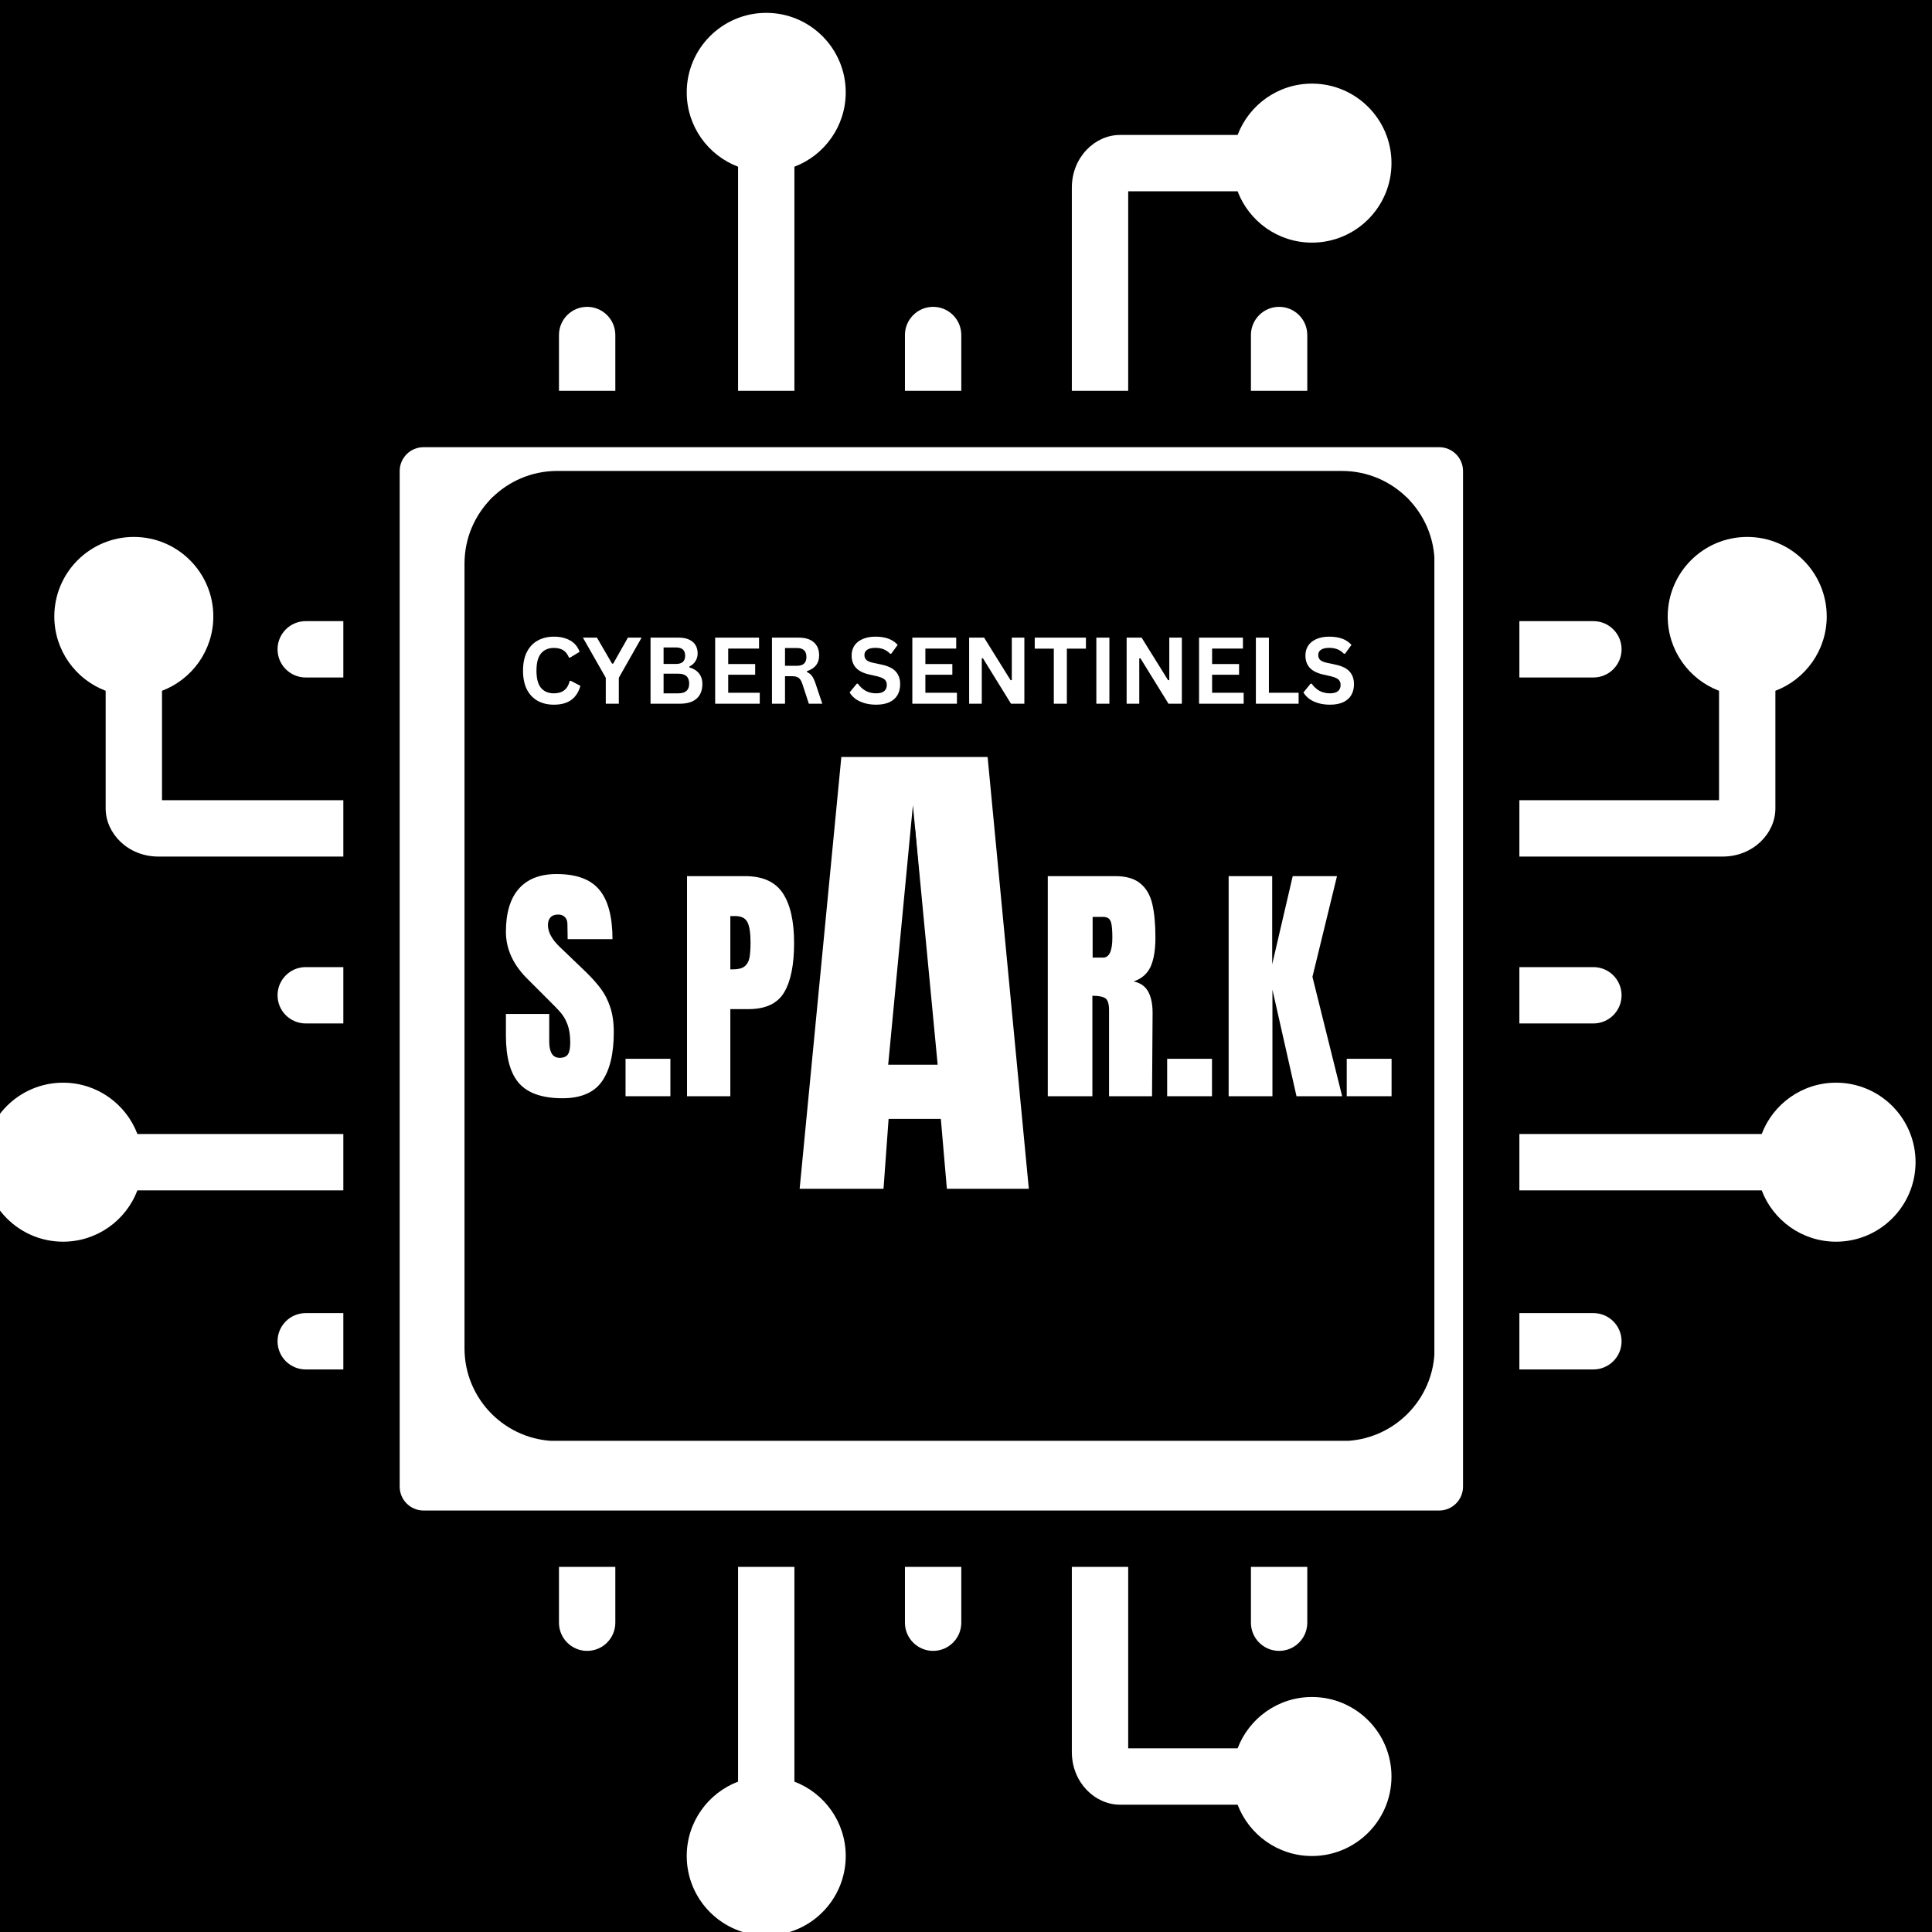 <svg xmlns="http://www.w3.org/2000/svg" xmlns:xlink="http://www.w3.org/1999/xlink" width="500" zoomAndPan="magnify" viewBox="0 0 375 375" height="500" preserveAspectRatio="xMidYMid meet" version="1.0"><defs><g/><clipPath id="d279ed120a"><path d="M 0 2.332 L 371.809 2.332 L 371.809 375 L 0 375 Z M 0 2.332 " clip-rule="nonzero"/></clipPath><clipPath id="4b630a466c"><path d="M 91 93 L 277 93 L 277 278 L 91 278 Z M 91 93 " clip-rule="nonzero"/></clipPath><clipPath id="1471b02108"><path d="M 90.16 109.41 L 90.16 261.707 C 90.16 271.648 98.219 279.707 108.16 279.707 L 260.457 279.707 C 270.398 279.707 278.457 271.648 278.457 261.707 L 278.457 109.41 C 278.457 99.469 270.398 91.41 260.457 91.41 L 108.16 91.41 C 98.219 91.41 90.16 99.469 90.16 109.41 Z M 90.16 109.41 " clip-rule="nonzero"/></clipPath><clipPath id="01e933053e"><path d="M 90.16 91.41 L 278.41 91.41 L 278.41 279.66 L 90.16 279.66 Z M 90.16 91.41 " clip-rule="nonzero"/></clipPath><clipPath id="b050b82856"><path d="M 90.16 109.41 L 90.16 261.707 C 90.16 271.648 98.219 279.707 108.16 279.707 L 260.457 279.707 C 270.398 279.707 278.457 271.648 278.457 261.707 L 278.457 109.41 C 278.457 99.469 270.398 91.41 260.457 91.41 L 108.16 91.41 C 98.219 91.41 90.16 99.469 90.16 109.41 Z M 90.16 109.41 " clip-rule="nonzero"/></clipPath><clipPath id="924a8cd202"><path d="M 172.395 156.285 L 182 156.285 L 182 206.699 L 172.395 206.699 Z M 172.395 156.285 " clip-rule="nonzero"/></clipPath><clipPath id="9832b29b80"><path d="M 177.195 156.285 L 182 206.668 L 172.395 206.668 Z M 177.195 156.285 " clip-rule="nonzero"/></clipPath></defs><rect x="-37.5" width="450" fill="#ffffff" y="-37.5" height="450" fill-opacity="1"/><rect x="-37.5" width="450" fill="#000000" y="-37.5" height="450" fill-opacity="1"/><g clip-path="url(#d279ed120a)"><path fill="#ffffff" d="M 26.672 231.047 C 24.465 236.867 18.832 241.012 12.242 241.012 C 3.723 241.012 -3.191 234.094 -3.191 225.578 C -3.191 217.062 3.723 210.148 12.242 210.148 C 18.832 210.148 24.465 214.289 26.672 220.109 L 66.641 220.109 L 66.641 231.047 Z M 20.508 134.082 C 14.684 131.875 10.543 126.242 10.543 119.652 C 10.543 111.133 17.457 104.219 25.977 104.219 C 34.492 104.219 41.406 111.133 41.406 119.652 C 41.406 126.242 37.266 131.875 31.445 134.082 L 31.445 155.32 L 66.641 155.32 L 66.641 166.258 L 30.742 166.258 C 24.801 166.258 20.508 161.742 20.508 156.926 Z M 143.258 32.359 C 137.434 30.152 133.293 24.52 133.293 17.926 C 133.293 9.41 140.207 2.496 148.727 2.496 C 157.242 2.496 164.156 9.41 164.156 17.926 C 164.156 24.52 160.016 30.152 154.195 32.359 L 154.195 75.859 L 143.258 75.859 Z M 240.219 37.133 L 218.98 37.133 L 218.98 75.859 L 208.043 75.859 L 208.043 36.43 C 208.043 30.488 212.559 26.195 217.379 26.195 L 240.219 26.195 C 242.43 20.371 248.062 16.23 254.652 16.23 C 263.172 16.23 270.086 23.145 270.086 31.664 C 270.086 40.18 263.172 47.094 254.652 47.094 C 248.062 47.094 242.43 42.953 240.219 37.133 Z M 344.602 134.082 L 344.602 156.926 C 344.602 161.742 340.309 166.258 334.367 166.258 L 294.91 166.258 L 294.91 155.32 L 333.664 155.32 L 333.664 134.082 C 327.844 131.875 323.703 126.242 323.703 119.652 C 323.703 111.133 330.617 104.219 339.133 104.219 C 347.648 104.219 354.566 111.133 354.566 119.652 C 354.566 126.242 350.422 131.875 344.602 134.082 Z M 341.945 231.047 L 294.91 231.047 L 294.91 220.109 L 341.945 220.109 C 344.152 214.289 349.785 210.148 356.375 210.148 C 364.895 210.148 371.809 217.062 371.809 225.578 C 371.809 234.094 364.895 241.012 356.375 241.012 C 349.785 241.012 344.152 236.867 341.945 231.047 Z M 240.219 350.289 L 217.379 350.289 C 212.559 350.289 208.043 345.996 208.043 340.051 L 208.043 304.129 L 218.98 304.129 L 218.98 339.352 L 240.219 339.352 C 242.43 333.531 248.062 329.387 254.652 329.387 C 263.172 329.387 270.086 336.301 270.086 344.82 C 270.086 353.336 263.172 360.25 254.652 360.25 C 248.062 360.25 242.43 356.109 240.219 350.289 Z M 143.258 345.816 L 143.258 304.129 L 154.195 304.129 L 154.195 345.816 C 160.016 348.027 164.156 353.66 164.156 360.25 C 164.156 368.77 157.242 375.684 148.727 375.684 C 140.207 375.684 133.293 368.77 133.293 360.25 C 133.293 353.66 137.434 348.027 143.258 345.816 Z M 66.641 198.652 L 59.34 198.652 C 56.32 198.652 53.871 196.203 53.871 193.184 C 53.871 190.168 56.32 187.715 59.34 187.715 L 66.641 187.715 Z M 66.641 131.5 L 59.34 131.5 C 56.32 131.5 53.871 129.047 53.871 126.031 C 53.871 123.012 56.32 120.562 59.34 120.562 L 66.641 120.562 Z M 108.496 75.859 L 108.496 65.027 C 108.496 62.008 110.945 59.559 113.965 59.559 C 116.98 59.559 119.434 62.008 119.434 65.027 L 119.434 75.859 Z M 175.648 75.859 L 175.648 65.027 C 175.648 62.008 178.102 59.559 181.117 59.559 C 184.137 59.559 186.586 62.008 186.586 65.027 L 186.586 75.859 Z M 242.805 75.859 L 242.805 65.027 C 242.805 62.008 245.254 59.559 248.273 59.559 C 251.293 59.559 253.742 62.008 253.742 65.027 L 253.742 75.859 Z M 294.91 120.562 L 309.277 120.562 C 312.297 120.562 314.746 123.012 314.746 126.031 C 314.746 129.047 312.297 131.5 309.277 131.5 L 294.91 131.5 Z M 294.91 187.715 L 309.277 187.715 C 312.297 187.715 314.746 190.168 314.746 193.184 C 314.746 196.203 312.297 198.652 309.277 198.652 L 294.91 198.652 Z M 294.91 254.871 L 309.277 254.871 C 312.297 254.871 314.746 257.32 314.746 260.34 C 314.746 263.359 312.297 265.809 309.277 265.809 L 294.91 265.809 Z M 253.742 304.129 L 253.742 314.965 C 253.742 317.984 251.293 320.434 248.273 320.434 C 245.254 320.434 242.805 317.984 242.805 314.965 L 242.805 304.129 Z M 186.586 304.129 L 186.586 314.965 C 186.586 317.984 184.137 320.434 181.117 320.434 C 178.102 320.434 175.648 317.984 175.648 314.965 L 175.648 304.129 Z M 119.434 304.129 L 119.434 314.965 C 119.434 317.984 116.98 320.434 113.965 320.434 C 110.945 320.434 108.496 317.984 108.496 314.965 L 108.496 304.129 Z M 66.641 265.809 L 59.34 265.809 C 56.32 265.809 53.871 263.359 53.871 260.34 C 53.871 257.32 56.32 254.871 59.34 254.871 L 66.641 254.871 Z M 279.332 86.797 C 281.895 86.797 283.973 88.875 283.973 91.438 L 283.973 288.551 C 283.973 291.113 281.895 293.191 279.332 293.191 L 82.219 293.191 C 79.656 293.191 77.578 291.113 77.578 288.551 L 77.578 91.438 C 77.578 88.875 79.656 86.797 82.219 86.797 Z M 190.586 259.66 L 190.586 201.918 L 170.973 201.918 L 170.973 259.66 Z M 160.035 259.66 L 160.035 196.449 C 160.035 193.43 162.484 190.98 165.504 190.98 L 196.055 190.98 C 199.074 190.98 201.523 193.43 201.523 196.449 L 201.523 259.66 L 222.133 259.66 C 225.676 259.66 228.539 256.797 228.539 253.258 L 228.539 190.594 L 180.777 151.871 L 133.012 190.598 L 133.012 253.258 C 133.012 256.797 135.883 259.66 139.422 259.66 Z M 111.27 174.488 L 120.891 186.348 L 180.777 137.789 L 240.668 186.348 L 250.281 174.488 L 185.672 122.105 C 182.922 119.805 178.844 119.695 175.961 122.043 Z M 111.27 174.488 " fill-opacity="1" fill-rule="evenodd"/></g><g clip-path="url(#4b630a466c)"><g clip-path="url(#1471b02108)"><path fill="#ff0000" d="M 276.125 187.145 C 275.121 188.793 273.414 189.766 271.73 190.707 C 272.441 191.738 272.418 193.121 272.098 194.336 C 271.781 195.547 271.203 196.68 270.883 197.891 C 270.559 199.105 270.641 200.707 271.344 201.742 C 270.379 201.781 269.566 202.559 269.172 203.449 C 268.781 204.34 268.719 205.324 268.633 206.293 C 268.551 207.262 268.422 208.262 267.918 209.086 L 267.938 209.094 C 269.328 209.645 270.773 210.23 271.758 211.359 C 272.043 211.691 272.289 212.066 272.438 212.473 C 272.781 213.41 272.641 214.473 272.258 215.387 C 271.871 216.309 271.262 217.113 270.664 217.91 C 271.445 218.684 272.723 219.559 273.078 220.602 C 273.301 221.27 273.324 221.988 273.422 222.684 C 273.766 225.148 275.078 227.469 274.992 229.961 L 274.992 229.965 C 274.988 230.223 274.801 230.434 274.582 230.566 C 274.363 230.695 274.121 230.77 273.898 230.883 C 273.121 231.277 272.711 232.156 272.547 233.016 C 272.387 233.875 272.414 234.758 272.23 235.613 C 271.863 237.348 270.531 238.758 269.375 240.113 C 270.004 240.902 270.645 241.703 271.004 242.645 C 271.363 243.586 271.402 244.707 270.867 245.559 C 270.211 246.605 268.637 247.102 267.445 247.414 C 268.324 248.27 269.254 249.211 269.43 250.422 C 269.551 251.266 269.289 252.125 269.398 252.969 C 269.492 253.695 269.863 254.367 270.336 254.922 C 270.809 255.48 271.387 255.949 271.953 256.41 C 270.922 257.957 271.027 260.168 271.512 261.961 C 271.996 263.758 272.852 265.434 273.328 267.23 C 273.934 269.527 273.895 271.988 273.219 274.262 C 270.133 274.992 266.559 275 263.559 273.973 C 262.18 273.5 260.855 272.852 259.43 272.543 C 258.004 272.234 256.289 272.285 255.129 273.164 C 254.598 272.289 253.781 271.59 252.836 271.211 C 251.738 270.77 250.52 270.754 249.352 270.566 C 248.18 270.379 246.879 269.875 246.219 268.891 C 245.938 270.125 245.359 271.289 244.543 272.258 C 244.254 272.602 243.898 272.938 243.453 273.008 C 243.113 273.055 242.781 272.938 242.461 272.816 C 241.266 272.348 240.086 271.629 239.035 270.891 C 238.41 270.859 237.848 271.262 237.418 271.711 C 236.984 272.16 236.609 272.684 236.086 273.016 C 234.738 273.863 232.906 273.203 231.422 273.781 C 230.207 274.254 229.176 275.402 228.512 276.527 C 228.086 276.164 227.512 276.039 226.957 275.992 C 226.398 275.945 225.836 275.965 225.293 275.84 C 224.477 275.66 223.758 275.176 222.961 274.922 C 221.832 274.555 220.594 274.664 219.473 274.297 C 218.195 273.879 217.199 272.891 216.25 271.941 C 215.07 272.824 214.523 273.023 213.148 273.566 C 212.598 273.785 212 273.977 211.422 273.84 C 210.945 273.719 210.551 273.387 210.199 273.039 C 209.176 272.02 208.348 270.707 207.777 269.375 C 206.277 270.145 204.414 269.574 202.809 270.082 C 201.684 270.441 200.68 271.395 200.289 272.512 C 199.477 271.738 198.184 271.734 197.109 272.066 C 196.039 272.398 195.07 273.008 194 273.34 C 192.547 273.789 190.934 273.695 189.547 273.078 L 189.551 272.777 C 189.027 274.773 187.594 276.516 185.738 277.418 C 185.215 277.672 184.633 277.863 184.059 277.777 C 183.574 277.699 183.141 277.434 182.746 277.145 C 181.297 276.109 180.059 274.773 179.133 273.242 C 177.484 273.523 175.801 273.805 174.266 273.141 C 173.48 272.801 172.801 272.234 172 271.938 C 170.742 271.473 169.23 271.777 168.242 272.68 C 168.043 271.719 167.219 270.918 166.324 270.52 C 165.422 270.117 164.43 270.008 163.453 269.902 C 162.473 269.801 161.48 269.688 160.586 269.273 C 160.43 270.703 159.855 271.805 158.891 272.867 C 158.5 273.301 158.027 273.695 157.453 273.785 C 157.086 273.844 156.703 273.762 156.348 273.664 C 155.035 273.312 153.793 272.719 152.695 271.922 C 150.902 272.535 149.844 274.41 147.996 274.82 C 147.129 275.012 146.203 274.84 145.332 275.035 C 144.652 275.184 144.043 275.543 143.371 275.742 C 142.191 276.09 140.848 275.93 139.793 276.559 C 139.234 275.293 137.879 274.266 136.551 273.883 C 135.77 273.66 134.945 273.645 134.148 273.473 C 132.629 273.152 130.969 271.98 130.051 270.734 C 129.367 271.363 129.242 271.48 128.438 271.949 C 127.629 272.418 126.684 272.695 125.77 272.559 C 124.934 272.434 124.168 271.953 123.629 271.305 C 123.09 270.656 122.652 269.574 122.543 268.734 C 121.84 269.859 120.551 270.551 119.234 270.684 C 118.336 270.777 117.418 270.633 116.531 270.801 C 115.289 271.035 113.973 272.094 113.449 273.242 C 112.352 272.434 110.875 272.328 109.52 272.516 C 107.34 272.816 105.309 273.77 103.188 274.336 C 100.738 274.992 97.312 275.008 95.379 274.266 C 94.695 271.992 94.66 269.531 95.27 267.234 C 95.746 265.441 96.605 263.762 97.086 261.965 C 97.57 260.172 97.68 257.961 96.645 256.414 C 97.215 255.953 97.789 255.488 98.262 254.926 C 98.734 254.363 99.105 253.699 99.195 252.969 C 99.305 252.129 99.043 251.27 99.164 250.426 C 99.344 249.215 100.273 248.273 101.152 247.418 C 99.957 247.113 98.387 246.609 97.727 245.562 C 97.191 244.707 97.234 243.59 97.594 242.648 C 97.953 241.707 98.594 240.902 99.219 240.117 C 98.066 238.762 96.734 237.359 96.363 235.613 C 96.184 234.762 96.215 233.879 96.047 233.02 C 95.887 232.16 95.473 231.281 94.699 230.887 C 94.477 230.773 94.227 230.699 94.012 230.57 C 93.793 230.438 93.605 230.227 93.602 229.969 L 93.602 229.965 C 93.516 227.48 94.824 225.152 95.172 222.688 C 95.273 221.992 95.293 221.273 95.516 220.605 C 95.871 219.562 97.145 218.691 97.93 217.914 C 97.328 217.117 96.723 216.309 96.34 215.391 C 95.957 214.469 95.809 213.406 96.156 212.477 C 96.309 212.066 96.551 211.691 96.84 211.363 C 97.816 210.234 99.27 209.641 100.656 209.098 L 100.68 209.09 C 100.176 208.258 100.051 207.266 99.961 206.297 C 99.879 205.328 99.816 204.336 99.426 203.453 C 99.035 202.566 98.223 201.789 97.25 201.746 C 97.953 200.703 98.035 199.105 97.715 197.895 C 97.391 196.684 96.812 195.551 96.496 194.34 C 96.18 193.125 96.152 191.742 96.863 190.711 C 95.18 189.77 93.473 188.797 92.469 187.148 C 92.09 186.531 91.828 185.793 91.961 185.078 C 92.059 184.539 92.371 184.059 92.707 183.621 C 93.258 182.91 93.895 182.266 94.602 181.703 C 95.074 181.328 95.586 180.98 95.961 180.504 C 96.336 180.031 96.559 179.387 96.355 178.816 C 96.246 177.863 96.277 176.719 96.578 175.805 C 96.918 174.777 97.672 173.926 97.977 172.891 C 98.332 171.711 98.062 170.316 97.25 169.391 C 97.816 169.148 98.406 168.895 98.812 168.43 C 99.176 168.016 99.359 167.473 99.496 166.938 C 99.895 165.438 100.027 163.883 100.164 162.344 C 100.18 162.195 100.191 162.027 100.105 161.898 C 100.027 161.766 99.531 161.637 99.434 161.758 C 97.727 161.348 96.328 159.863 96.02 158.133 C 95.707 156.398 96.508 154.527 97.969 153.547 C 96.691 152.746 95.797 151.344 95.34 149.906 C 94.883 148.469 94.738 146.957 94.508 145.469 C 94.281 143.98 93.945 142.473 93.172 141.18 C 94.387 140.273 95.691 139.391 96.09 137.992 C 96.387 136.973 96.32 135.875 96.562 134.84 C 96.895 133.41 97.84 132.137 99.102 131.395 C 98.48 130.605 97.863 129.582 97.555 128.625 C 97.242 127.668 97.234 126.57 97.758 125.707 C 98.41 124.609 99.875 124.047 101.121 123.754 L 101.172 123.754 C 100.555 123.297 100.578 123.328 100.133 122.707 C 99.594 121.945 99.359 121.004 99.219 120.078 C 99.078 119.152 99.012 118.211 98.754 117.312 C 98.773 116.672 98.43 115.91 97.895 115.562 C 97.543 115.336 97.078 115.188 96.906 114.805 C 96.797 114.555 96.848 114.258 96.988 114.027 C 97.129 113.801 97.383 113.586 97.625 113.457 C 97.547 110.891 96.5 108.469 95.84 105.984 C 95.023 102.941 94.773 99.754 95.105 96.621 C 97.047 95.879 100.75 96.059 103.203 96.719 C 105.324 97.285 107.352 98.234 109.531 98.539 C 110.887 98.727 112.363 98.621 113.465 97.809 C 113.988 98.965 115.301 100.027 116.547 100.254 C 117.438 100.422 118.352 100.277 119.25 100.367 C 120.57 100.504 121.855 101.195 122.559 102.32 C 122.672 101.48 123.109 100.406 123.645 99.75 C 124.188 99.098 124.949 98.625 125.785 98.496 C 126.707 98.355 127.645 98.637 128.453 99.105 C 129.258 99.566 129.383 99.688 130.066 100.32 C 130.992 99.074 132.645 97.902 134.164 97.578 C 134.961 97.41 135.785 97.391 136.566 97.168 C 137.898 96.789 139.25 95.766 139.809 94.496 C 140.867 95.125 142.207 94.957 143.387 95.312 C 144.055 95.508 144.668 95.867 145.348 96.02 C 146.223 96.211 147.145 96.039 148.012 96.23 C 149.859 96.645 150.918 98.523 152.707 99.129 C 153.809 98.336 155.051 97.734 156.359 97.387 C 156.727 97.289 157.102 97.211 157.469 97.27 C 158.043 97.355 158.52 97.754 158.906 98.184 C 159.867 99.25 160.445 100.348 160.602 101.777 C 161.496 101.367 162.488 101.254 163.465 101.148 C 164.445 101.043 165.438 100.934 166.34 100.535 C 167.238 100.133 168.059 99.332 168.258 98.371 C 169.246 99.281 170.754 99.578 172.016 99.113 C 172.82 98.82 173.496 98.25 174.281 97.914 C 175.816 97.254 177.496 97.531 179.148 97.809 C 180.074 96.277 181.309 94.949 182.762 93.906 C 183.164 93.621 183.59 93.355 184.074 93.277 C 184.652 93.188 185.234 93.383 185.754 93.637 C 187.613 94.535 189.043 96.277 189.566 98.277 L 189.562 97.977 C 190.949 97.355 192.562 97.262 194.016 97.711 C 195.086 98.043 196.055 98.652 197.125 98.984 C 198.199 99.32 199.488 99.309 200.305 98.539 C 200.691 99.652 201.695 100.609 202.82 100.969 C 204.43 101.477 206.293 100.906 207.789 101.676 C 208.363 100.344 209.191 99.039 210.215 98.016 C 210.562 97.664 210.961 97.332 211.438 97.215 C 212.016 97.074 212.613 97.266 213.164 97.484 C 214.531 98.031 215.086 98.23 216.266 99.113 C 217.211 98.16 218.207 97.176 219.484 96.754 C 220.609 96.387 221.852 96.496 222.977 96.133 C 223.773 95.879 224.488 95.395 225.309 95.211 C 225.852 95.09 226.414 95.113 226.973 95.059 C 227.527 95.016 228.102 94.883 228.527 94.523 C 229.191 95.648 230.215 96.805 231.438 97.273 C 232.926 97.844 234.758 97.184 236.102 98.035 C 236.629 98.367 237 98.895 237.43 99.34 C 237.863 99.789 238.426 100.195 239.051 100.164 C 240.098 99.43 241.285 98.711 242.477 98.238 C 242.797 98.113 243.129 98 243.465 98.047 C 243.914 98.109 244.266 98.445 244.559 98.797 C 245.375 99.762 245.953 100.93 246.234 102.16 C 246.895 101.18 248.195 100.672 249.363 100.484 C 250.535 100.297 251.746 100.281 252.852 99.84 C 253.797 99.461 254.613 98.766 255.145 97.891 C 256.305 98.773 258.02 98.82 259.445 98.508 C 260.871 98.203 262.195 97.547 263.57 97.078 C 266.574 96.055 270.43 95.887 273.52 96.621 C 273.852 99.75 273.602 102.941 272.785 105.984 C 272.121 108.465 271.074 110.883 271 113.453 C 271.242 113.578 271.492 113.793 271.637 114.027 C 271.781 114.262 271.828 114.559 271.719 114.801 C 271.547 115.191 271.086 115.332 270.73 115.562 C 270.195 115.91 269.852 116.668 269.871 117.309 C 269.617 118.207 269.555 119.148 269.41 120.074 C 269.262 121.004 269.035 121.938 268.492 122.703 C 268.047 123.328 268.07 123.297 267.453 123.754 L 267.504 123.754 C 268.754 124.043 270.207 124.605 270.871 125.703 C 271.383 126.566 271.383 127.664 271.074 128.621 C 270.762 129.578 270.148 130.602 269.523 131.395 C 270.785 132.133 271.73 133.41 272.062 134.836 C 272.301 135.871 272.238 136.965 272.535 137.988 C 272.941 139.383 274.242 140.27 275.453 141.18 C 274.672 142.469 274.344 143.977 274.117 145.465 C 273.887 146.953 273.742 148.469 273.285 149.902 C 272.824 151.34 271.938 152.742 270.656 153.547 C 272.121 154.523 272.914 156.402 272.609 158.129 C 272.301 159.855 270.902 161.344 269.191 161.754 C 269.098 161.637 268.598 161.766 268.52 161.895 C 268.441 162.027 268.449 162.188 268.461 162.344 C 268.598 163.887 268.738 165.438 269.129 166.934 C 269.27 167.473 269.449 168.012 269.812 168.43 C 270.219 168.891 270.809 169.148 271.375 169.387 C 270.562 170.312 270.293 171.707 270.648 172.887 C 270.953 173.922 271.711 174.777 272.047 175.801 C 272.348 176.711 272.379 177.855 272.27 178.812 C 272.066 179.379 272.293 180.031 272.664 180.504 C 273.039 180.977 273.551 181.32 274.023 181.699 C 274.727 182.262 275.363 182.906 275.918 183.621 C 276.254 184.055 276.566 184.535 276.668 185.078 C 276.773 185.789 276.508 186.52 276.125 187.145 Z M 276.125 187.145 " fill-opacity="1" fill-rule="nonzero"/></g></g><g clip-path="url(#01e933053e)"><g clip-path="url(#b050b82856)"><path fill="#000000" d="M 90.16 91.41 L 278.41 91.41 L 278.41 279.66 L 90.16 279.66 Z M 90.16 91.41 " fill-opacity="1" fill-rule="nonzero"/></g></g><g fill="#ffffff" fill-opacity="1"><g transform="translate(97.151, 212.777)"><g><path d="M 12.031 0.391 C 8.156 0.391 5.352 -0.566 3.625 -2.484 C 1.906 -4.41 1.047 -7.508 1.047 -11.781 L 1.047 -15.969 L 9.453 -15.969 L 9.453 -10.641 C 9.453 -8.516 10.129 -7.453 11.484 -7.453 C 12.242 -7.453 12.773 -7.676 13.078 -8.125 C 13.379 -8.57 13.531 -9.328 13.531 -10.391 C 13.531 -11.785 13.363 -12.938 13.031 -13.844 C 12.695 -14.758 12.27 -15.523 11.75 -16.141 C 11.238 -16.754 10.32 -17.707 9 -19 L 5.328 -22.672 C 2.473 -25.461 1.047 -28.547 1.047 -31.922 C 1.047 -35.578 1.879 -38.359 3.547 -40.266 C 5.223 -42.172 7.672 -43.125 10.891 -43.125 C 14.734 -43.125 17.5 -42.102 19.188 -40.062 C 20.883 -38.02 21.734 -34.828 21.734 -30.484 L 13.031 -30.484 L 12.984 -33.422 C 12.984 -33.984 12.82 -34.43 12.5 -34.766 C 12.188 -35.098 11.75 -35.266 11.188 -35.266 C 10.531 -35.266 10.035 -35.082 9.703 -34.719 C 9.367 -34.352 9.203 -33.852 9.203 -33.219 C 9.203 -31.832 10 -30.391 11.594 -28.891 L 16.562 -24.125 C 17.719 -23 18.676 -21.926 19.438 -20.906 C 20.207 -19.895 20.82 -18.703 21.281 -17.328 C 21.75 -15.953 21.984 -14.32 21.984 -12.438 C 21.984 -8.227 21.211 -5.035 19.672 -2.859 C 18.129 -0.691 15.582 0.391 12.031 0.391 Z M 12.031 0.391 "/></g></g></g><g fill="#ffffff" fill-opacity="1"><g transform="translate(120.074, 212.777)"><g><path d="M 1.344 0 L 1.344 -7.266 L 10.047 -7.266 L 10.047 0 Z M 1.344 0 "/></g></g></g><g fill="#ffffff" fill-opacity="1"><g transform="translate(131.46, 212.777)"><g><path d="M 1.891 -42.719 L 13.172 -42.719 C 16.586 -42.719 19.023 -41.613 20.484 -39.406 C 21.941 -37.207 22.672 -33.984 22.672 -29.734 C 22.672 -25.492 22.023 -22.297 20.734 -20.141 C 19.441 -17.984 17.125 -16.906 13.781 -16.906 L 10.297 -16.906 L 10.297 0 L 1.891 0 Z M 10.797 -24.625 C 11.816 -24.625 12.566 -24.812 13.047 -25.188 C 13.535 -25.57 13.852 -26.117 14 -26.828 C 14.145 -27.547 14.219 -28.566 14.219 -29.891 C 14.219 -31.68 14.02 -32.973 13.625 -33.766 C 13.227 -34.566 12.43 -34.969 11.234 -34.969 L 10.297 -34.969 L 10.297 -24.625 Z M 10.797 -24.625 "/></g></g></g><g fill="#ffffff" fill-opacity="1"><g transform="translate(154.937, 212.777)"><g/></g></g><g fill="#ffffff" fill-opacity="1"><g transform="translate(166.572, 212.777)"><g/></g></g><g fill="#ffffff" fill-opacity="1"><g transform="translate(178.207, 212.777)"><g/></g></g><g fill="#ffffff" fill-opacity="1"><g transform="translate(189.842, 212.777)"><g/></g></g><g fill="#ffffff" fill-opacity="1"><g transform="translate(201.484, 212.777)"><g><path d="M 1.891 -42.719 L 15.016 -42.719 C 17.109 -42.719 18.723 -42.242 19.859 -41.297 C 21.004 -40.359 21.773 -39.035 22.172 -37.328 C 22.578 -35.617 22.781 -33.438 22.781 -30.781 C 22.781 -28.363 22.461 -26.473 21.828 -25.109 C 21.203 -23.754 20.109 -22.812 18.547 -22.281 C 19.836 -22.02 20.773 -21.375 21.359 -20.344 C 21.941 -19.312 22.234 -17.914 22.234 -16.156 L 22.125 0 L 13.781 0 L 13.781 -16.703 C 13.781 -17.898 13.547 -18.664 13.078 -19 C 12.617 -19.332 11.773 -19.5 10.547 -19.5 L 10.547 0 L 1.891 0 Z M 12.625 -26.906 C 13.82 -26.906 14.422 -28.195 14.422 -30.781 C 14.422 -31.906 14.367 -32.75 14.266 -33.312 C 14.172 -33.883 13.988 -34.273 13.719 -34.484 C 13.457 -34.703 13.078 -34.812 12.578 -34.812 L 10.594 -34.812 L 10.594 -26.906 Z M 12.625 -26.906 "/></g></g></g><g fill="#ffffff" fill-opacity="1"><g transform="translate(225.201, 212.777)"><g><path d="M 1.344 0 L 1.344 -7.266 L 10.047 -7.266 L 10.047 0 Z M 1.344 0 "/></g></g></g><g fill="#ffffff" fill-opacity="1"><g transform="translate(236.588, 212.777)"><g><path d="M 1.891 0 L 1.891 -42.719 L 10.344 -42.719 L 10.344 -25.609 L 14.328 -42.719 L 22.922 -42.719 L 18.156 -23.172 L 23.922 0 L 15.062 0 L 10.391 -20.688 L 10.391 0 Z M 1.891 0 "/></g></g></g><g fill="#ffffff" fill-opacity="1"><g transform="translate(260.057, 212.777)"><g><path d="M 1.344 0 L 1.344 -7.266 L 10.047 -7.266 L 10.047 0 Z M 1.344 0 "/></g></g></g><g fill="#ffffff" fill-opacity="1"><g transform="translate(153.741, 230.744)"><g><path d="M 1.469 0 L 9.562 -83.812 L 37.953 -83.812 L 45.953 0 L 30.047 0 L 28.875 -13.562 L 18.734 -13.562 L 17.75 0 Z M 20 -26.922 L 27.609 -26.922 L 23.906 -69.562 L 23.125 -69.562 Z M 20 -26.922 "/></g></g></g><g clip-path="url(#924a8cd202)"><g clip-path="url(#9832b29b80)"><path fill="#000000" d="M 172.395 156.285 L 182 156.285 L 182 206.664 L 172.395 206.664 Z M 172.395 156.285 " fill-opacity="1" fill-rule="nonzero"/></g></g><g fill="#ffffff" fill-opacity="1"><g transform="translate(100.503, 136.591)"><g><path d="M 7.016 0.188 C 5.828 0.188 4.781 -0.055 3.875 -0.547 C 2.977 -1.047 2.273 -1.785 1.766 -2.766 C 1.266 -3.754 1.016 -4.969 1.016 -6.406 C 1.016 -7.852 1.266 -9.066 1.766 -10.047 C 2.273 -11.035 2.977 -11.773 3.875 -12.266 C 4.781 -12.766 5.828 -13.016 7.016 -13.016 C 8.242 -13.016 9.289 -12.77 10.156 -12.281 C 11.02 -11.801 11.633 -11.066 12 -10.078 L 10.156 -8.953 L 9.938 -8.953 C 9.656 -9.617 9.281 -10.098 8.812 -10.391 C 8.344 -10.68 7.742 -10.828 7.016 -10.828 C 5.941 -10.828 5.109 -10.473 4.516 -9.766 C 3.922 -9.066 3.625 -7.945 3.625 -6.406 C 3.625 -4.883 3.922 -3.77 4.516 -3.062 C 5.109 -2.363 5.941 -2.016 7.016 -2.016 C 8.68 -2.016 9.703 -2.82 10.078 -4.438 L 10.297 -4.438 L 12.156 -3.469 C 11.812 -2.25 11.211 -1.332 10.359 -0.719 C 9.516 -0.113 8.398 0.188 7.016 0.188 Z M 7.016 0.188 "/></g></g></g><g fill="#ffffff" fill-opacity="1"><g transform="translate(113.081, 136.591)"><g><path d="M 7.031 0 L 4.5 0 L 4.5 -5.031 L 0.062 -12.828 L 2.781 -12.828 L 5.719 -7.781 L 5.938 -7.781 L 8.797 -12.828 L 11.453 -12.828 L 7.031 -5.031 Z M 7.031 0 "/></g></g></g><g fill="#ffffff" fill-opacity="1"><g transform="translate(124.598, 136.591)"><g><path d="M 1.672 0 L 1.672 -12.828 L 7.141 -12.828 C 7.93 -12.828 8.598 -12.703 9.141 -12.453 C 9.691 -12.203 10.109 -11.848 10.391 -11.391 C 10.672 -10.93 10.812 -10.391 10.812 -9.766 C 10.812 -9.203 10.672 -8.703 10.391 -8.266 C 10.117 -7.828 9.727 -7.477 9.219 -7.219 L 9.219 -7.031 C 10.02 -6.82 10.641 -6.438 11.078 -5.875 C 11.516 -5.32 11.734 -4.645 11.734 -3.844 C 11.734 -2.613 11.363 -1.664 10.625 -1 C 9.883 -0.332 8.785 0 7.328 0 Z M 6.609 -7.719 C 7.797 -7.719 8.391 -8.25 8.391 -9.312 C 8.391 -9.852 8.242 -10.254 7.953 -10.516 C 7.66 -10.785 7.211 -10.922 6.609 -10.922 L 4.203 -10.922 L 4.203 -7.719 Z M 7.078 -2.016 C 8.473 -2.016 9.172 -2.645 9.172 -3.906 C 9.172 -5.188 8.473 -5.828 7.078 -5.828 L 4.203 -5.828 L 4.203 -2.016 Z M 7.078 -2.016 "/></g></g></g><g fill="#ffffff" fill-opacity="1"><g transform="translate(137.141, 136.591)"><g><path d="M 4.203 -5.625 L 4.203 -2.125 L 10.328 -2.125 L 10.328 0 L 1.672 0 L 1.672 -12.828 L 10.188 -12.828 L 10.188 -10.703 L 4.203 -10.703 L 4.203 -7.703 L 9.438 -7.703 L 9.438 -5.625 Z M 4.203 -5.625 "/></g></g></g><g fill="#ffffff" fill-opacity="1"><g transform="translate(148.167, 136.591)"><g><path d="M 1.672 0 L 1.672 -12.828 L 6.812 -12.828 C 8.145 -12.828 9.145 -12.52 9.812 -11.906 C 10.488 -11.301 10.828 -10.457 10.828 -9.375 C 10.828 -8.602 10.629 -7.969 10.234 -7.469 C 9.848 -6.969 9.258 -6.586 8.469 -6.328 L 8.469 -6.141 C 8.875 -5.961 9.203 -5.703 9.453 -5.359 C 9.703 -5.016 9.938 -4.504 10.156 -3.828 L 11.438 0 L 8.828 0 L 7.578 -3.828 C 7.453 -4.211 7.305 -4.508 7.141 -4.719 C 6.984 -4.938 6.781 -5.094 6.531 -5.188 C 6.281 -5.289 5.957 -5.344 5.562 -5.344 L 4.203 -5.344 L 4.203 0 Z M 6.516 -7.359 C 7.742 -7.359 8.359 -7.93 8.359 -9.078 C 8.359 -10.234 7.742 -10.812 6.516 -10.812 L 4.203 -10.812 L 4.203 -7.359 Z M 6.516 -7.359 "/></g></g></g><g fill="#ffffff" fill-opacity="1"><g transform="translate(160.158, 136.591)"><g/></g></g><g fill="#ffffff" fill-opacity="1"><g transform="translate(164.394, 136.591)"><g><path d="M 5.688 0.188 C 4.801 0.188 4.008 0.078 3.312 -0.141 C 2.613 -0.359 2.035 -0.645 1.578 -1 C 1.117 -1.363 0.766 -1.758 0.516 -2.188 L 1.906 -3.891 L 2.125 -3.891 C 2.52 -3.316 3.016 -2.859 3.609 -2.516 C 4.203 -2.18 4.895 -2.016 5.688 -2.016 C 6.363 -2.016 6.875 -2.156 7.219 -2.438 C 7.562 -2.727 7.734 -3.125 7.734 -3.625 C 7.734 -3.926 7.676 -4.176 7.562 -4.375 C 7.457 -4.582 7.273 -4.758 7.016 -4.906 C 6.766 -5.051 6.414 -5.18 5.969 -5.297 L 4.328 -5.672 C 3.172 -5.93 2.312 -6.363 1.75 -6.969 C 1.188 -7.582 0.906 -8.379 0.906 -9.359 C 0.906 -10.086 1.082 -10.723 1.438 -11.266 C 1.801 -11.816 2.332 -12.242 3.031 -12.547 C 3.727 -12.859 4.555 -13.016 5.516 -13.016 C 6.504 -13.016 7.348 -12.883 8.047 -12.625 C 8.754 -12.363 9.352 -11.961 9.844 -11.422 L 8.594 -9.703 L 8.375 -9.703 C 8.008 -10.086 7.594 -10.375 7.125 -10.562 C 6.656 -10.75 6.117 -10.844 5.516 -10.844 C 4.816 -10.844 4.285 -10.719 3.922 -10.469 C 3.566 -10.227 3.391 -9.891 3.391 -9.453 C 3.391 -9.055 3.516 -8.738 3.766 -8.5 C 4.023 -8.258 4.469 -8.07 5.094 -7.938 L 6.766 -7.578 C 8.016 -7.316 8.922 -6.867 9.484 -6.234 C 10.047 -5.609 10.328 -4.789 10.328 -3.781 C 10.328 -2.977 10.156 -2.281 9.812 -1.688 C 9.469 -1.094 8.945 -0.629 8.25 -0.297 C 7.551 0.023 6.695 0.188 5.688 0.188 Z M 5.688 0.188 "/></g></g></g><g fill="#ffffff" fill-opacity="1"><g transform="translate(175.411, 136.591)"><g><path d="M 4.203 -5.625 L 4.203 -2.125 L 10.328 -2.125 L 10.328 0 L 1.672 0 L 1.672 -12.828 L 10.188 -12.828 L 10.188 -10.703 L 4.203 -10.703 L 4.203 -7.703 L 9.438 -7.703 L 9.438 -5.625 Z M 4.203 -5.625 "/></g></g></g><g fill="#ffffff" fill-opacity="1"><g transform="translate(186.437, 136.591)"><g><path d="M 4.125 0 L 1.672 0 L 1.672 -12.828 L 4.578 -12.828 L 9.719 -4.562 L 9.953 -4.594 L 9.953 -12.828 L 12.391 -12.828 L 12.391 0 L 9.797 0 L 4.344 -8.828 L 4.125 -8.797 Z M 4.125 0 "/></g></g></g><g fill="#ffffff" fill-opacity="1"><g transform="translate(200.498, 136.591)"><g><path d="M 10.281 -12.828 L 10.281 -10.688 L 6.578 -10.688 L 6.578 0 L 4.047 0 L 4.047 -10.688 L 0.344 -10.688 L 0.344 -12.828 Z M 10.281 -12.828 "/></g></g></g><g fill="#ffffff" fill-opacity="1"><g transform="translate(211.129, 136.591)"><g><path d="M 4.203 0 L 1.672 0 L 1.672 -12.828 L 4.203 -12.828 Z M 4.203 0 "/></g></g></g><g fill="#ffffff" fill-opacity="1"><g transform="translate(217.006, 136.591)"><g><path d="M 4.125 0 L 1.672 0 L 1.672 -12.828 L 4.578 -12.828 L 9.719 -4.562 L 9.953 -4.594 L 9.953 -12.828 L 12.391 -12.828 L 12.391 0 L 9.797 0 L 4.344 -8.828 L 4.125 -8.797 Z M 4.125 0 "/></g></g></g><g fill="#ffffff" fill-opacity="1"><g transform="translate(231.066, 136.591)"><g><path d="M 4.203 -5.625 L 4.203 -2.125 L 10.328 -2.125 L 10.328 0 L 1.672 0 L 1.672 -12.828 L 10.188 -12.828 L 10.188 -10.703 L 4.203 -10.703 L 4.203 -7.703 L 9.438 -7.703 L 9.438 -5.625 Z M 4.203 -5.625 "/></g></g></g><g fill="#ffffff" fill-opacity="1"><g transform="translate(242.092, 136.591)"><g><path d="M 4.203 -12.828 L 4.203 -2.125 L 9.969 -2.125 L 9.969 0 L 1.672 0 L 1.672 -12.828 Z M 4.203 -12.828 "/></g></g></g><g fill="#ffffff" fill-opacity="1"><g transform="translate(252.477, 136.591)"><g><path d="M 5.688 0.188 C 4.801 0.188 4.008 0.078 3.312 -0.141 C 2.613 -0.359 2.035 -0.645 1.578 -1 C 1.117 -1.363 0.766 -1.758 0.516 -2.188 L 1.906 -3.891 L 2.125 -3.891 C 2.52 -3.316 3.016 -2.859 3.609 -2.516 C 4.203 -2.18 4.895 -2.016 5.688 -2.016 C 6.363 -2.016 6.875 -2.156 7.219 -2.438 C 7.562 -2.727 7.734 -3.125 7.734 -3.625 C 7.734 -3.926 7.676 -4.176 7.562 -4.375 C 7.457 -4.582 7.273 -4.758 7.016 -4.906 C 6.766 -5.051 6.414 -5.18 5.969 -5.297 L 4.328 -5.672 C 3.172 -5.93 2.312 -6.363 1.75 -6.969 C 1.188 -7.582 0.906 -8.379 0.906 -9.359 C 0.906 -10.086 1.082 -10.723 1.438 -11.266 C 1.801 -11.816 2.332 -12.242 3.031 -12.547 C 3.727 -12.859 4.555 -13.016 5.516 -13.016 C 6.504 -13.016 7.348 -12.883 8.047 -12.625 C 8.754 -12.363 9.352 -11.961 9.844 -11.422 L 8.594 -9.703 L 8.375 -9.703 C 8.008 -10.086 7.594 -10.375 7.125 -10.562 C 6.656 -10.75 6.117 -10.844 5.516 -10.844 C 4.816 -10.844 4.285 -10.719 3.922 -10.469 C 3.566 -10.227 3.391 -9.891 3.391 -9.453 C 3.391 -9.055 3.516 -8.738 3.766 -8.5 C 4.023 -8.258 4.469 -8.07 5.094 -7.938 L 6.766 -7.578 C 8.016 -7.316 8.922 -6.867 9.484 -6.234 C 10.047 -5.609 10.328 -4.789 10.328 -3.781 C 10.328 -2.977 10.156 -2.281 9.812 -1.688 C 9.469 -1.094 8.945 -0.629 8.25 -0.297 C 7.551 0.023 6.695 0.188 5.688 0.188 Z M 5.688 0.188 "/></g></g></g></svg>